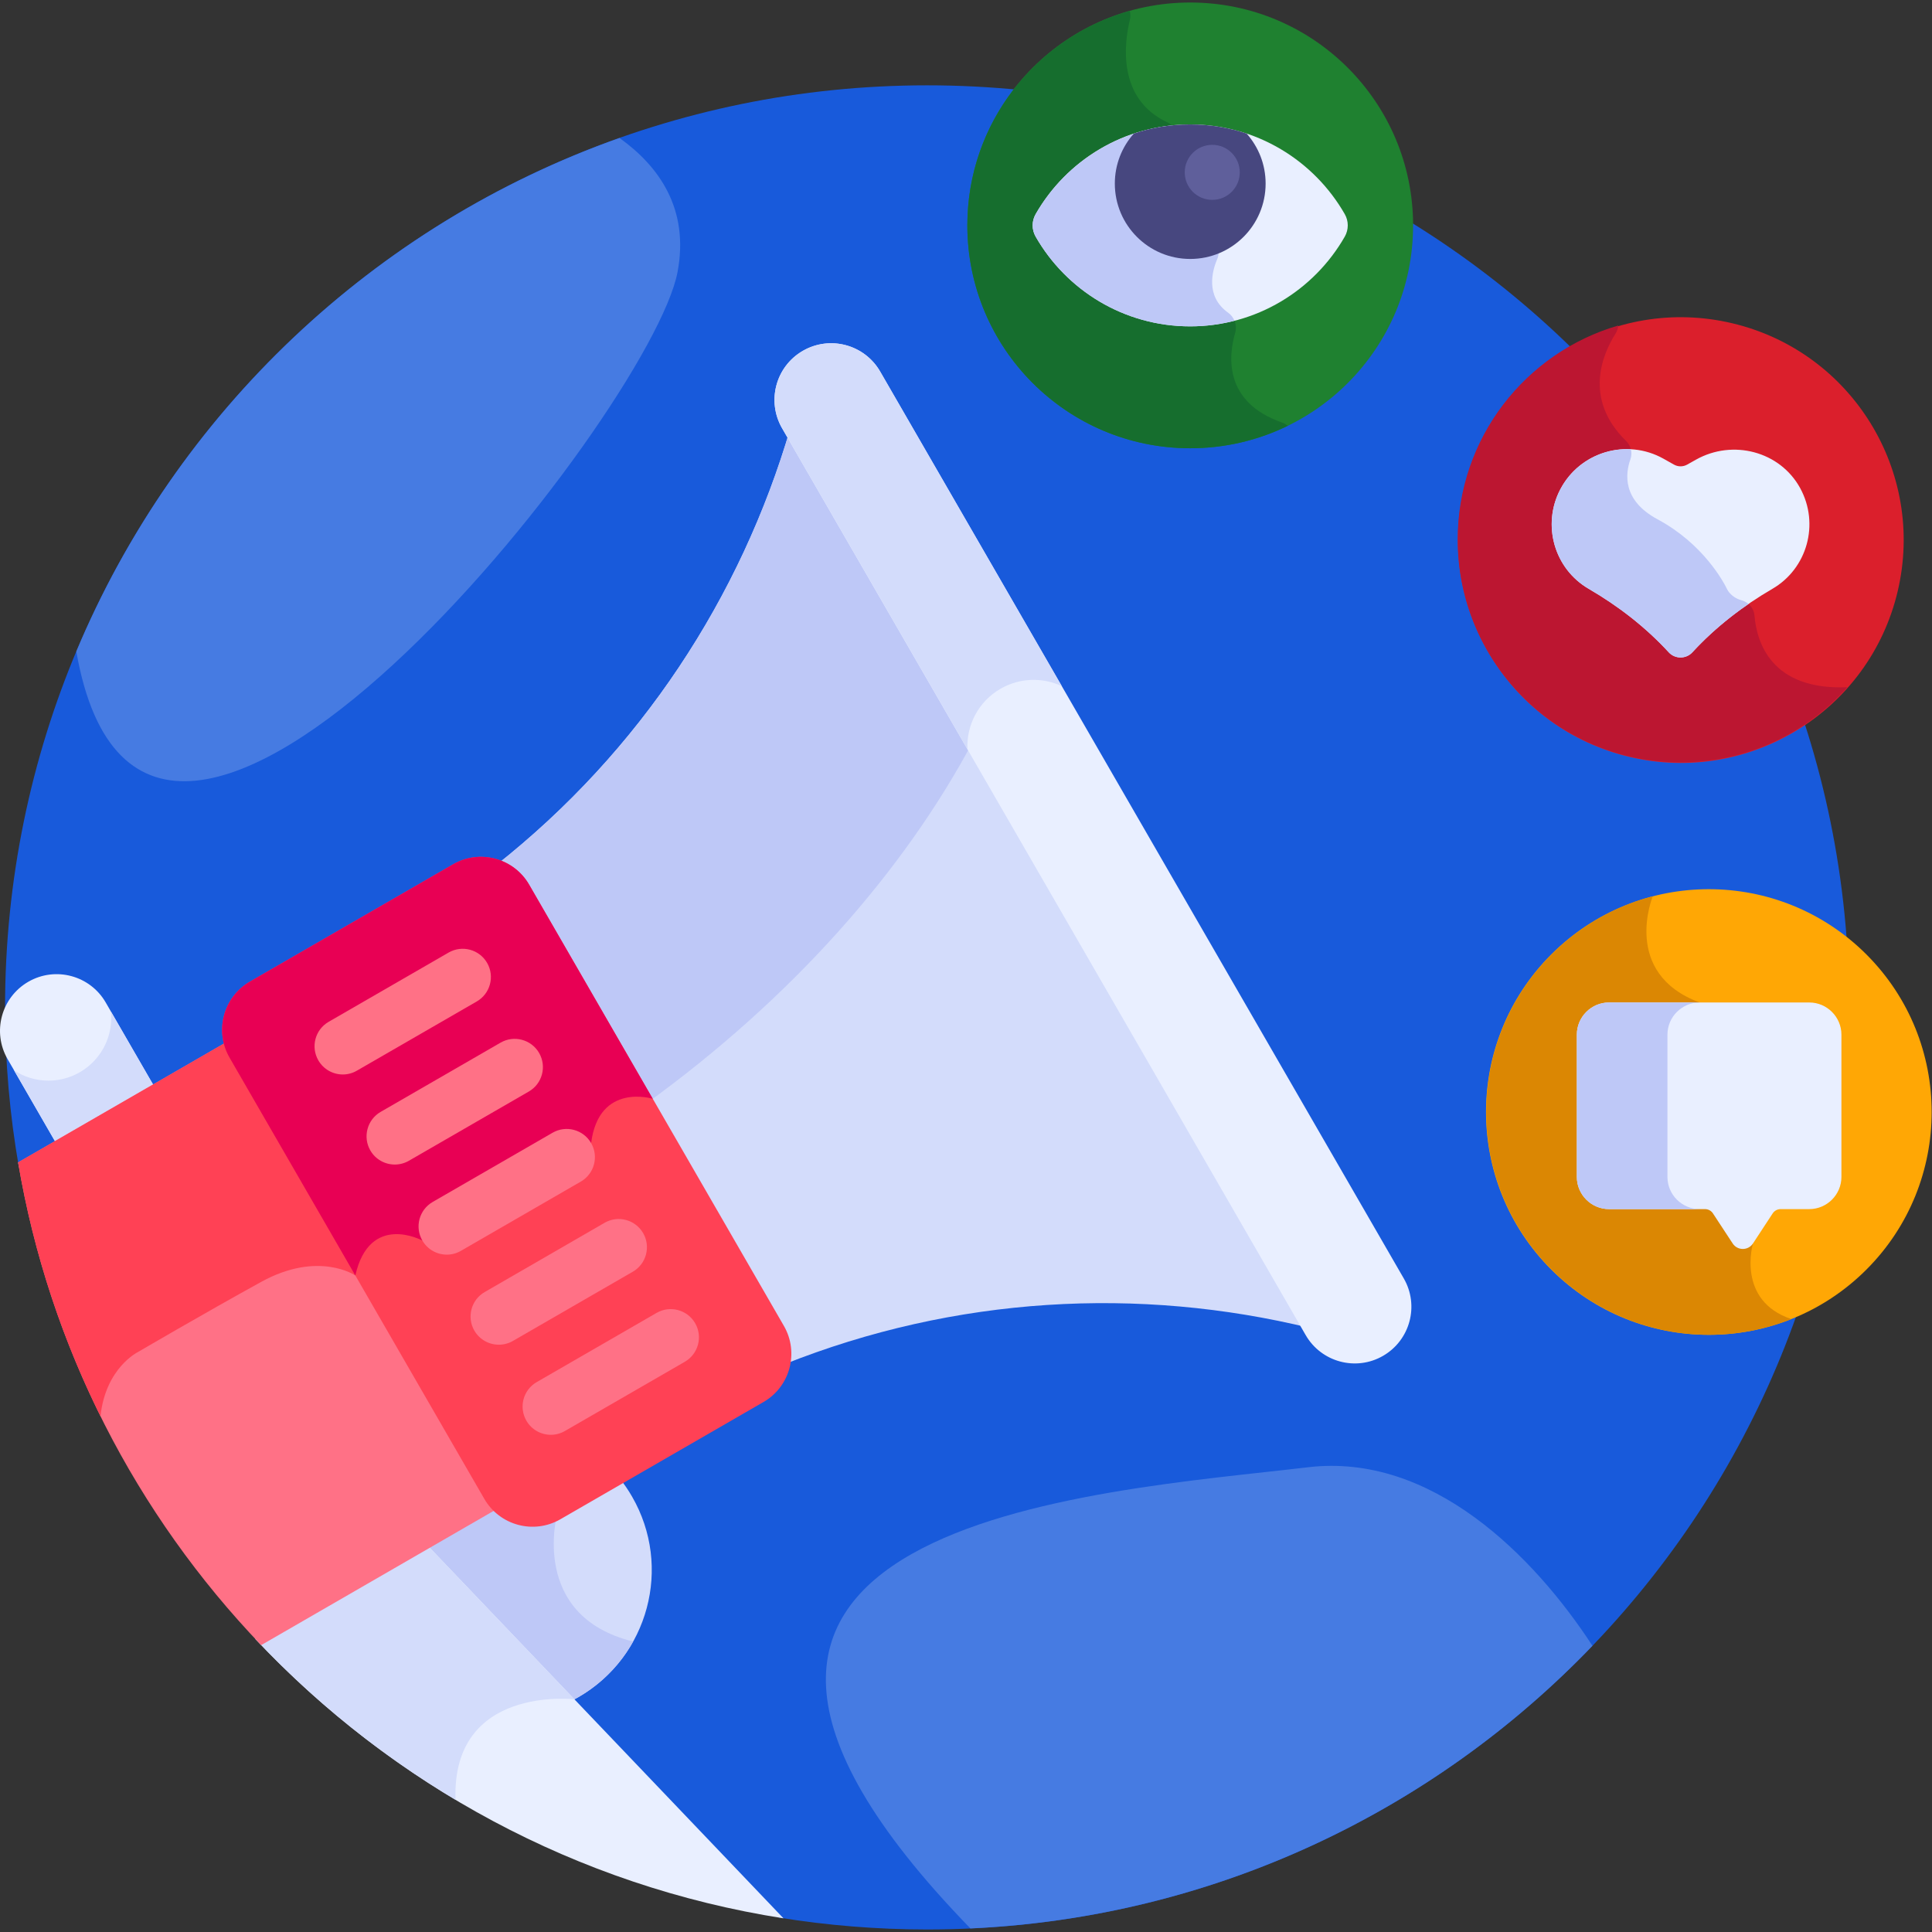 <svg width="60" height="60" viewBox="0 0 60 60" fill="none" xmlns="http://www.w3.org/2000/svg">
<rect x="0" y="0" width="60" height="60" fill="#333333" stroke="none"/>
<g clip-path="url(#clip0)">
<path d="M28.793 2.65C12.978 2.65 0.157 15.471 0.157 31.286C0.157 32.975 0.304 34.63 0.585 36.239L24.19 59.552C25.689 59.794 27.226 59.922 28.793 59.922C44.608 59.922 57.428 47.101 57.428 31.286C57.428 15.471 44.608 2.65 28.793 2.65Z" fill="#185ADB"/>
<path d="M36.963 13.921C40.786 13.921 43.885 10.822 43.885 7C43.885 3.177 40.786 0.078 36.963 0.078C33.141 0.078 30.042 3.177 30.042 7C30.042 10.822 33.141 13.921 36.963 13.921Z" fill="#1F8130"/>
<path d="M39.992 13.224C39.943 13.183 39.887 13.147 39.822 13.125C38 12.491 38.15 11.057 38.359 10.339C38.428 10.102 38.338 9.851 38.137 9.708C37.423 9.198 37.649 8.401 37.804 8.039C37.86 7.908 37.866 7.761 37.818 7.627L36.55 4.121C36.497 3.976 36.387 3.862 36.248 3.796C34.678 3.06 34.919 1.315 35.09 0.613C35.112 0.521 35.11 0.427 35.086 0.338C32.176 1.157 30.042 3.828 30.042 7C30.042 10.822 33.141 13.921 36.963 13.921C38.05 13.921 39.078 13.67 39.992 13.224Z" fill="#166E2E"/>
<path d="M36.963 3.864C34.908 3.864 33.116 4.986 32.163 6.65C32.039 6.867 32.039 7.132 32.163 7.349C33.116 9.013 34.909 10.135 36.963 10.135C39.018 10.135 40.811 9.013 41.763 7.349C41.887 7.132 41.887 6.867 41.763 6.65C40.811 4.986 39.018 3.864 36.963 3.864Z" fill="#E9EFFF"/>
<path d="M38.137 9.708C37.423 9.198 37.649 8.401 37.804 8.039C37.86 7.908 37.866 7.761 37.818 7.627L36.55 4.121C36.518 4.033 36.463 3.958 36.395 3.897C34.581 4.082 33.026 5.142 32.163 6.65C32.039 6.867 32.039 7.133 32.163 7.349C33.116 9.013 34.908 10.135 36.963 10.135C37.438 10.135 37.897 10.073 38.337 9.96C38.296 9.862 38.229 9.773 38.137 9.708Z" fill="#BEC8F7"/>
<path d="M58.934 18.364C59.813 14.645 57.511 10.917 53.792 10.038C50.072 9.159 46.345 11.461 45.465 15.181C44.586 18.9 46.889 22.628 50.608 23.507C54.327 24.386 58.055 22.084 58.934 18.364Z" fill="#DB1F2C"/>
<path d="M54.487 19.114C54.468 18.884 54.298 18.697 54.075 18.639C53.887 18.589 53.764 18.473 53.702 18.399C53.675 18.368 53.653 18.333 53.636 18.297C53.527 18.073 52.9 16.892 51.476 16.127C50.377 15.537 50.474 14.711 50.633 14.264C50.705 14.065 50.651 13.843 50.5 13.695C49.147 12.375 49.792 10.958 50.171 10.363C50.221 10.285 50.248 10.198 50.255 10.11C47.375 10.948 45.27 13.605 45.27 16.755C45.27 20.578 48.368 23.676 52.191 23.676C54.254 23.676 56.104 22.773 57.372 21.342C54.989 21.444 54.552 19.92 54.487 19.114Z" fill="#BC1631"/>
<path d="M55.907 15.161C55.281 14.014 53.812 13.635 52.672 14.274L52.394 14.43C52.268 14.5 52.115 14.5 51.989 14.43L51.66 14.245C50.513 13.603 49.062 14.036 48.454 15.202H48.454C47.881 16.302 48.267 17.664 49.34 18.287C50.245 18.813 51.102 19.471 51.823 20.257C52.02 20.472 52.362 20.472 52.559 20.257C53.28 19.471 54.138 18.813 55.043 18.287C56.129 17.656 56.511 16.268 55.907 15.161Z" fill="#E9EFFF"/>
<path d="M49.34 18.287C50.244 18.812 51.102 19.471 51.823 20.257C52.02 20.472 52.362 20.472 52.559 20.257C53.08 19.689 53.672 19.189 54.302 18.757C54.238 18.702 54.16 18.661 54.075 18.639C53.887 18.589 53.764 18.473 53.702 18.399C53.675 18.368 53.654 18.333 53.636 18.297C53.527 18.073 52.9 16.892 51.476 16.127C50.377 15.537 50.474 14.711 50.634 14.264C50.67 14.162 50.673 14.054 50.648 13.953C49.765 13.906 48.891 14.363 48.454 15.202H48.454C47.881 16.302 48.267 17.664 49.34 18.287Z" fill="#BEC8F7"/>
<path d="M57.963 39.428C60.665 36.725 60.665 32.343 57.963 29.641C55.26 26.939 50.879 26.939 48.176 29.641C45.474 32.343 45.474 36.725 48.176 39.428C50.879 42.13 55.26 42.13 57.963 39.428Z" fill="#FFA705"/>
<path d="M54.44 38.617L52.783 31.133C50.343 30.224 51.326 27.842 51.329 27.834C48.354 28.61 46.157 31.314 46.157 34.532C46.157 38.355 49.256 41.453 53.079 41.453C53.981 41.453 54.843 41.279 55.633 40.965C53.915 40.391 54.44 38.617 54.44 38.617Z" fill="#DB8703"/>
<path d="M49.97 31.133H56.188C56.737 31.133 57.187 31.582 57.187 32.132V36.551C57.187 37.101 56.737 37.55 56.188 37.55H55.298C55.199 37.55 55.107 37.6 55.052 37.683L54.44 38.617C54.291 38.844 53.958 38.844 53.81 38.617L53.197 37.683C53.143 37.6 53.05 37.55 52.951 37.55H49.969C49.42 37.55 48.97 37.1 48.97 36.551V32.132C48.97 31.582 49.42 31.133 49.97 31.133Z" fill="#E9EFFF"/>
<path d="M51.784 36.551V32.132C51.784 31.582 52.233 31.133 52.783 31.133H49.97C49.42 31.133 48.971 31.582 48.971 32.132V36.551C48.971 37.1 49.42 37.55 49.97 37.55H52.783C52.233 37.55 51.784 37.1 51.784 36.551Z" fill="#BEC8F7"/>
<path d="M35.212 4.148C34.845 4.561 34.622 5.105 34.622 5.701C34.622 6.994 35.67 8.042 36.963 8.042C38.257 8.042 39.305 6.994 39.305 5.701C39.305 5.105 39.082 4.562 38.715 4.148C38.165 3.964 37.576 3.865 36.963 3.865C36.351 3.864 35.762 3.964 35.212 4.148Z" fill="#47477F"/>
<path d="M17.306 47.013C16.713 47.355 15.958 47.26 15.468 46.782L15.362 46.678L13.034 48.023L17.657 52.866C17.759 52.817 17.86 52.765 17.96 52.708C20.142 51.448 20.889 48.659 19.629 46.478C19.511 46.272 19.378 46.08 19.235 45.9L17.306 47.013Z" fill="#D3DCFB"/>
<path d="M15.468 46.782L15.362 46.678L13.034 48.023L17.657 52.866C17.759 52.817 17.861 52.765 17.96 52.708C18.701 52.28 19.275 51.676 19.663 50.98C16.428 50.179 17.306 47.013 17.306 47.013C16.713 47.355 15.958 47.26 15.468 46.782Z" fill="#BEC8F7"/>
<path d="M13.162 47.874L7.927 50.896C12.187 55.426 17.905 58.57 24.332 59.575L13.162 47.874Z" fill="#E9EFFF"/>
<path d="M17.84 52.774L13.162 47.874L7.927 50.896C9.752 52.837 11.845 54.522 14.147 55.895C14.021 52.323 17.84 52.774 17.84 52.774Z" fill="#D3DCFB"/>
<path d="M4.883 33.905L3.283 31.133C2.797 30.292 1.721 30.004 0.88 30.489C0.039 30.975 -0.25 32.051 0.236 32.892L1.836 35.664L4.883 33.905Z" fill="#E9EFFF"/>
<path d="M3.445 31.415C3.452 31.478 3.455 31.543 3.455 31.608C3.455 32.686 2.581 33.56 1.503 33.56C1.11 33.56 0.744 33.442 0.438 33.242L1.836 35.664L4.883 33.905L3.445 31.415Z" fill="#D3DCFB"/>
<path d="M8.111 51.091L15.662 46.731C15.551 46.623 15.452 46.5 15.371 46.359L7.459 32.657C7.378 32.516 7.321 32.368 7.283 32.219L0.562 36.099C1.538 41.865 4.236 47.045 8.111 51.091Z" fill="#FF7186"/>
<path d="M11.035 39.611L11.041 38.859L7.46 32.657C7.378 32.516 7.321 32.368 7.283 32.219L0.562 36.099C1.033 38.884 1.907 41.532 3.121 43.981C3.279 42.477 4.285 41.988 4.285 41.988C4.285 41.988 6.331 40.79 8.112 39.81C9.892 38.83 11.035 39.611 11.035 39.611Z" fill="#FF4155"/>
<path d="M24.337 42.377C29.664 40.252 35.377 39.946 40.693 41.244L24.55 13.284C23.016 18.536 19.894 23.331 15.391 26.882C15.723 27.024 16.014 27.269 16.208 27.605L24.119 41.308C24.313 41.644 24.38 42.019 24.337 42.377Z" fill="#D3DCFB"/>
<path d="M30.196 23.063L24.55 13.284C23.016 18.536 19.894 23.331 15.391 26.882C15.723 27.024 16.014 27.269 16.208 27.605L20.061 34.278C24.57 31.016 28.046 27.086 30.196 23.063Z" fill="#BEC8F7"/>
<path d="M23.712 43.54L17.403 47.182C16.576 47.66 15.519 47.376 15.041 46.549L7.13 32.846C6.652 32.019 6.936 30.962 7.763 30.484L14.071 26.842C14.898 26.364 15.956 26.648 16.434 27.475L24.345 41.178C24.822 42.005 24.539 43.062 23.712 43.54Z" fill="#FF4155"/>
<path d="M16.433 27.475C15.956 26.648 14.898 26.364 14.071 26.842L7.763 30.484C6.936 30.962 6.652 32.02 7.13 32.847L11.035 39.611C11.481 37.64 13.116 38.526 13.116 38.526L18.358 35.499C18.6 33.604 20.272 34.124 20.272 34.124L16.433 27.475Z" fill="#E80054"/>
<path d="M10.646 33.369C10.343 33.369 10.048 33.211 9.886 32.93C9.644 32.511 9.787 31.975 10.207 31.733L13.931 29.583C14.35 29.341 14.886 29.484 15.128 29.904C15.37 30.323 15.226 30.859 14.807 31.101L11.083 33.251C10.945 33.331 10.794 33.369 10.646 33.369Z" fill="#FF7186"/>
<path d="M12.261 36.166C11.958 36.166 11.663 36.009 11.501 35.728C11.259 35.309 11.403 34.772 11.822 34.53L15.546 32.38C15.965 32.138 16.501 32.282 16.743 32.701C16.985 33.121 16.842 33.657 16.422 33.899L12.698 36.049C12.56 36.128 12.41 36.166 12.261 36.166Z" fill="#FF7186"/>
<path d="M13.876 38.964C13.573 38.964 13.278 38.807 13.116 38.525C12.874 38.106 13.018 37.57 13.437 37.328L17.161 35.178C17.58 34.936 18.116 35.08 18.358 35.499C18.6 35.918 18.457 36.454 18.037 36.696L14.314 38.846C14.175 38.926 14.025 38.964 13.876 38.964Z" fill="#FF7186"/>
<path d="M15.491 41.761C15.188 41.761 14.894 41.604 14.731 41.323C14.489 40.904 14.633 40.367 15.052 40.126L18.776 37.975C19.195 37.733 19.731 37.877 19.974 38.296C20.216 38.716 20.072 39.252 19.653 39.494L15.929 41.644C15.791 41.724 15.64 41.761 15.491 41.761Z" fill="#FF7186"/>
<path d="M17.107 44.559C16.804 44.559 16.509 44.402 16.347 44.12C16.105 43.701 16.248 43.165 16.667 42.923L20.391 40.773C20.811 40.531 21.347 40.675 21.589 41.094C21.831 41.513 21.687 42.049 21.268 42.291L17.544 44.441C17.406 44.521 17.255 44.559 17.107 44.559Z" fill="#FF7186"/>
<path d="M42.952 42.107C42.111 42.593 41.035 42.304 40.549 41.463L24.288 13.299C23.803 12.457 24.091 11.382 24.932 10.896C25.774 10.41 26.849 10.698 27.335 11.54L43.596 39.704C44.082 40.545 43.793 41.621 42.952 42.107Z" fill="#E9EFFF"/>
<path d="M31.072 21.39C31.678 21.041 32.386 21.034 32.975 21.308L27.335 11.54C26.85 10.698 25.774 10.41 24.933 10.896C24.091 11.382 23.803 12.457 24.289 13.299L30.044 23.267C30.012 22.523 30.383 21.788 31.072 21.39Z" fill="#D3DCFB"/>
<path d="M49.455 51.111C47.637 48.321 44.455 45.111 40.621 45.567C34.065 46.348 17.817 47.214 30.137 59.889C37.72 59.539 44.533 56.239 49.455 51.111Z" fill="#467BE2"/>
<path d="M2.37 20.232C4.545 32.641 20.211 12.838 21.042 8.447C21.414 6.478 20.454 5.154 19.239 4.285C11.617 6.982 5.477 12.813 2.37 20.232Z" fill="#467BE2"/>
<path d="M37.648 6.207C38.12 6.207 38.502 5.825 38.502 5.353C38.502 4.881 38.12 4.498 37.648 4.498C37.175 4.498 36.793 4.881 36.793 5.353C36.793 5.825 37.175 6.207 37.648 6.207Z" fill="#5F5F9B"/>
</g>
<defs>
<clipPath id="clip0">
<rect width="60" height="60" fill="white"/>
</clipPath>
</defs>
</svg>
